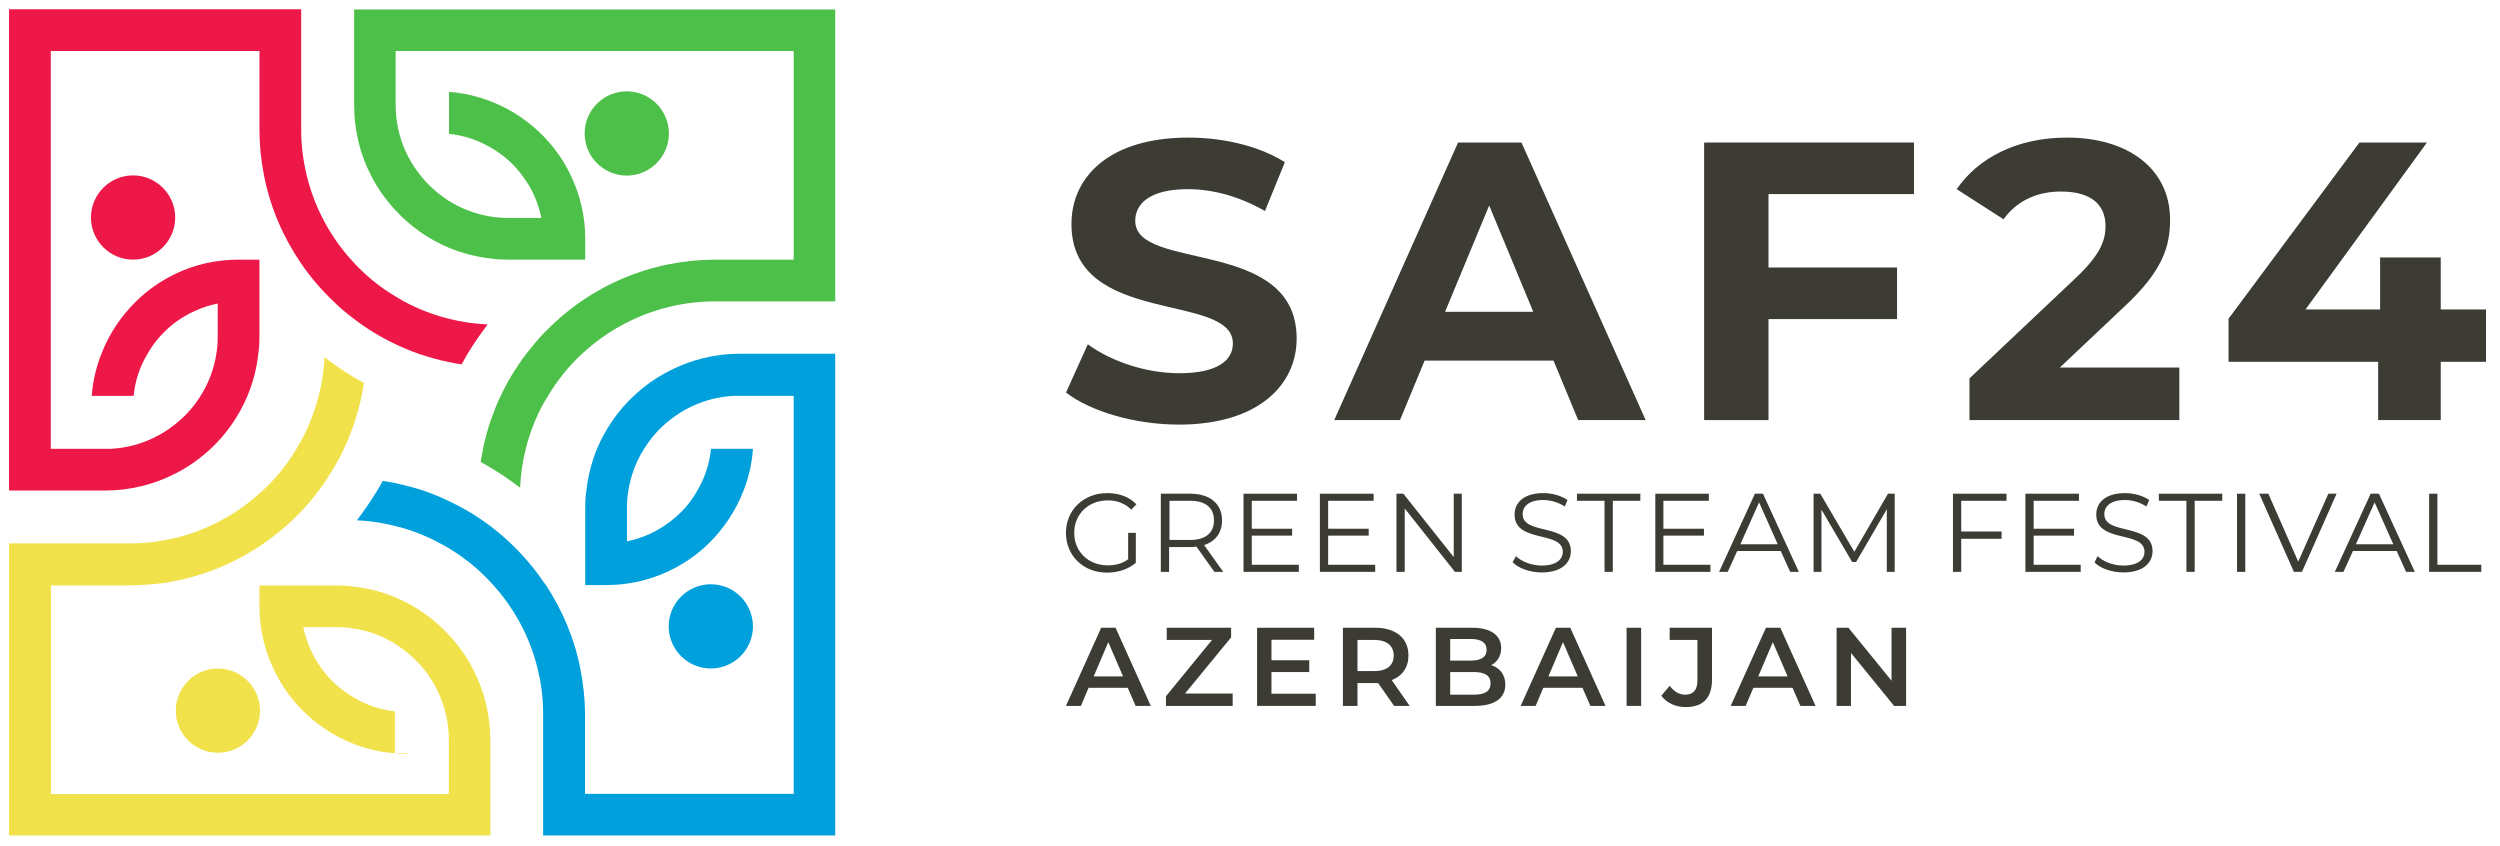 <svg width="127" height="43" viewBox="0 0 127 43" fill="none" xmlns="http://www.w3.org/2000/svg">
<path d="M24.76 16.5C24.4 16.97 24.06 17.47 23.74 17.99C23.64 18.16 23.55 18.33 23.45 18.51C23.23 18.48 23.01 18.44 22.79 18.39C22.29 18.29 21.8 18.15 21.32 17.99C20.89 17.84 20.47 17.67 20.06 17.47C19.32 17.12 18.62 16.69 17.97 16.19C17.61 15.92 17.26 15.63 16.94 15.31C16.32 14.72 15.76 14.07 15.28 13.36C14.38 12.04 13.73 10.54 13.41 8.91C13.26 8.15 13.18 7.37 13.18 6.57V2.59H2.58V22.8H5.33C5.43 22.8 5.53 22.8 5.62 22.8C6.85 22.74 7.99 22.28 8.9 21.55C9.41 21.15 9.85 20.66 10.19 20.11C10.59 19.48 10.87 18.75 10.99 17.98C11.04 17.69 11.06 17.39 11.06 17.09V15.42C10.26 15.58 9.53 15.92 8.9 16.38C8.33 16.81 7.84 17.36 7.49 17.98C7.11 18.61 6.86 19.34 6.79 20.11H4.66C4.72 19.36 4.88 18.65 5.15 17.98C5.54 16.96 6.15 16.06 6.91 15.31C7.49 14.74 8.17 14.27 8.91 13.91C9.89 13.44 10.97 13.19 12.12 13.19H13.18V17.09C13.18 17.39 13.17 17.69 13.12 17.98C13.04 18.73 12.85 19.44 12.57 20.11C12.14 21.14 11.5 22.05 10.7 22.8C10.16 23.3 9.56 23.73 8.9 24.06C7.83 24.61 6.61 24.92 5.33 24.92H0.46V0.47H15.3V6.57C15.3 7.38 15.4 8.16 15.58 8.91C15.99 10.6 16.83 12.12 17.97 13.34C18.58 14 19.29 14.58 20.06 15.04C20.2 15.13 20.35 15.21 20.5 15.3C21.22 15.69 21.99 15.99 22.79 16.19C23.42 16.35 24.08 16.45 24.76 16.48" fill="#ED1848"/>
<path d="M8.9 11.05C8.9 12.23 7.94 13.19 6.76 13.19C5.58 13.19 4.62 12.23 4.62 11.05C4.62 9.87 5.58 8.91 6.76 8.91C7.94 8.91 8.9 9.87 8.9 11.05Z" fill="#ED1848"/>
<path d="M33.98 6.78C33.98 7.96 33.02 8.92 31.84 8.92C30.66 8.92 29.7 7.96 29.7 6.78C29.7 5.6 30.66 4.64 31.84 4.64C33.02 4.64 33.98 5.6 33.98 6.78Z" fill="#4DC049"/>
<path d="M38.25 31.82C38.25 33 37.29 33.96 36.11 33.96C34.93 33.96 33.97 33 33.97 31.82C33.97 30.64 34.93 29.68 36.11 29.68C37.29 29.68 38.25 30.64 38.25 31.82Z" fill="#00A0DD"/>
<path d="M13.21 36.1C13.21 37.28 12.25 38.24 11.07 38.24C9.89 38.24 8.93 37.28 8.93 36.1C8.93 34.92 9.89 33.96 11.07 33.96C12.25 33.96 13.21 34.92 13.21 36.1Z" fill="#F1E24C"/>
<path d="M42.43 0.47V15.31H36.33C35.52 15.31 34.74 15.41 33.99 15.59C32.3 16 30.79 16.84 29.56 17.98C28.89 18.6 28.31 19.32 27.84 20.11C27.75 20.25 27.67 20.39 27.59 20.53C27.21 21.23 26.91 21.99 26.71 22.8C26.55 23.43 26.45 24.1 26.42 24.78C25.95 24.41 25.44 24.07 24.93 23.76C24.76 23.66 24.59 23.56 24.42 23.47C24.46 23.24 24.49 23.02 24.54 22.79C24.64 22.3 24.77 21.82 24.93 21.35C25.08 20.93 25.24 20.5 25.44 20.1C25.79 19.35 26.23 18.64 26.74 17.97C27.01 17.62 27.3 17.27 27.6 16.95C28.19 16.34 28.83 15.79 29.52 15.31C30.84 14.4 32.37 13.74 34 13.42C34.76 13.27 35.54 13.19 36.34 13.19H40.32V2.59H20.1V5.34C20.1 6.69 20.57 7.93 21.36 8.91C21.76 9.42 22.26 9.86 22.81 10.21C23.44 10.6 24.16 10.88 24.93 11C25.22 11.05 25.52 11.07 25.83 11.07H27.5C27.34 10.28 27.01 9.54 26.53 8.92C26.11 8.34 25.56 7.85 24.93 7.5C24.29 7.12 23.58 6.88 22.81 6.8V4.67C23.55 4.72 24.26 4.89 24.93 5.15C25.95 5.54 26.85 6.15 27.6 6.91C28.17 7.5 28.65 8.17 29 8.92C29.47 9.9 29.73 10.98 29.73 12.13V13.19H25.83C25.52 13.19 25.22 13.18 24.93 13.13C24.18 13.05 23.47 12.86 22.81 12.59C21.76 12.15 20.83 11.49 20.08 10.67C19.59 10.15 19.18 9.56 18.85 8.92C18.3 7.85 17.99 6.63 17.99 5.35V0.48H42.45L42.43 0.47Z" fill="#4DC049"/>
<path d="M42.43 17.98V42.44H27.59V36.33C27.59 36.25 27.59 36.17 27.59 36.09C27.58 35.36 27.48 34.65 27.31 33.96C26.91 32.34 26.12 30.89 25.03 29.69C24.99 29.65 24.96 29.61 24.92 29.57C24.3 28.9 23.58 28.32 22.8 27.85C22.66 27.77 22.51 27.68 22.37 27.61C21.65 27.22 20.88 26.91 20.07 26.72C19.44 26.56 18.79 26.46 18.13 26.43C18.49 25.96 18.84 25.45 19.15 24.94C19.25 24.77 19.35 24.61 19.44 24.43C19.66 24.46 19.87 24.5 20.08 24.54C20.58 24.65 21.08 24.78 21.56 24.94C21.98 25.09 22.41 25.26 22.81 25.46C23.56 25.81 24.27 26.24 24.93 26.74C25.28 27.01 25.63 27.3 25.95 27.61C26.56 28.19 27.11 28.83 27.59 29.53C27.63 29.59 27.67 29.65 27.72 29.7C28.56 30.98 29.18 32.42 29.48 33.97C29.63 34.74 29.72 35.53 29.72 36.34V40.33H40.32V20.11H37.57C37.47 20.11 37.37 20.11 37.28 20.11C36.04 20.17 34.91 20.63 34 21.36C33.49 21.76 33.06 22.25 32.72 22.8C32.32 23.43 32.04 24.16 31.92 24.93C31.87 25.22 31.85 25.52 31.85 25.83V27.5C32.64 27.34 33.38 27 34 26.53C34.58 26.1 35.07 25.56 35.42 24.93C35.8 24.29 36.04 23.57 36.12 22.8H38.25C38.2 23.55 38.03 24.26 37.77 24.93C37.38 25.94 36.77 26.85 36.01 27.6C35.43 28.17 34.75 28.64 34 29C33.22 29.37 32.37 29.61 31.48 29.69C31.25 29.71 31.02 29.72 30.79 29.72H29.73V25.82C29.73 25.51 29.74 25.21 29.79 24.92C29.87 24.17 30.06 23.46 30.33 22.79C30.77 21.76 31.41 20.84 32.21 20.1C32.74 19.6 33.35 19.17 34 18.84C35.07 18.29 36.29 17.97 37.57 17.97H42.44L42.43 17.98Z" fill="#00A0DD"/>
<path d="M24.91 37.57V42.44H0.46V27.6H6.56C6.64 27.6 6.73 27.6 6.81 27.6C7.53 27.59 8.23 27.49 8.9 27.33C10.59 26.92 12.1 26.08 13.33 24.93C14.01 24.31 14.59 23.59 15.06 22.8C15.14 22.67 15.21 22.55 15.28 22.42C15.68 21.7 15.98 20.92 16.19 20.11C16.35 19.48 16.46 18.81 16.48 18.14C16.95 18.51 17.45 18.85 17.97 19.16C18.14 19.26 18.31 19.36 18.49 19.45C18.45 19.67 18.42 19.9 18.37 20.12C18.26 20.62 18.13 21.11 17.97 21.58C17.82 22 17.66 22.41 17.47 22.81C17.11 23.56 16.68 24.27 16.18 24.94C15.9 25.31 15.6 25.67 15.28 26C14.71 26.6 14.07 27.14 13.39 27.61C12.06 28.53 10.54 29.19 8.91 29.51C8.44 29.61 7.95 29.67 7.47 29.7C7.17 29.72 6.87 29.74 6.57 29.74H2.59V40.34H22.8V37.59C22.8 36.23 22.32 34.97 21.52 33.98C21.11 33.48 20.61 33.05 20.06 32.7C19.43 32.31 18.72 32.04 17.97 31.93C17.68 31.88 17.38 31.86 17.08 31.86H15.41C15.57 32.64 15.9 33.36 16.35 33.98C16.78 34.57 17.34 35.07 17.97 35.43C18.6 35.81 19.3 36.05 20.06 36.14V38.26H20.67V38.29C20.47 38.29 20.26 38.29 20.06 38.26C20.03 38.26 20 38.26 19.98 38.26C19.28 38.2 18.61 38.04 17.97 37.79C16.94 37.39 16.03 36.78 15.28 36C14.72 35.42 14.25 34.74 13.89 33.98C13.44 33.02 13.18 31.94 13.18 30.8V29.74H17.08C17.38 29.74 17.68 29.75 17.97 29.8C18.7 29.88 19.41 30.06 20.06 30.34C21.11 30.77 22.03 31.42 22.79 32.24C23.28 32.76 23.7 33.35 24.03 33.99C24.59 35.07 24.91 36.3 24.91 37.6" fill="#F1E24C"/>
<path d="M54.15 19.95L55.26 17.49C56.45 18.36 58.22 18.96 59.91 18.96C61.84 18.96 62.63 18.31 62.63 17.45C62.63 14.81 54.43 16.62 54.43 11.38C54.43 8.98 56.36 6.99 60.37 6.99C62.14 6.99 63.96 7.41 65.27 8.24L64.26 10.72C62.95 9.97 61.6 9.61 60.35 9.61C58.42 9.61 57.67 10.34 57.67 11.22C57.67 13.82 65.87 12.03 65.87 17.2C65.87 19.56 63.91 21.57 59.89 21.57C57.65 21.57 55.4 20.9 54.15 19.94" fill="#3C3B34"/>
<path d="M78.92 18.32H72.37L71.12 21.34H67.78L74.07 7.24H77.29L83.6 21.34H80.17L78.92 18.32ZM77.89 15.84L75.65 10.44L73.41 15.84H77.88H77.89Z" fill="#3C3B34"/>
<path d="M89.84 9.86V13.59H96.37V16.21H89.84V21.34H86.57V7.24H97.23V9.86H89.84Z" fill="#3C3B34"/>
<path d="M110.71 18.68V21.34H100.05V19.22L105.49 14.08C106.74 12.89 106.96 12.17 106.96 11.48C106.96 10.37 106.19 9.73 104.7 9.73C103.49 9.73 102.46 10.19 101.78 11.14L99.4 9.61C100.49 8.02 102.46 6.99 105 6.99C108.14 6.99 110.24 8.6 110.24 11.16C110.24 12.53 109.86 13.78 107.88 15.61L104.64 18.67H110.71V18.68Z" fill="#3C3B34"/>
<path d="M126.29 18.38H123.99V21.34H120.81V18.38H113.21V16.19L119.86 7.24H123.29L117.12 15.72H120.91V13.08H123.99V15.72H126.29V18.38Z" fill="#3C3B34"/>
<path d="M57.3 27.07H57.7V28.59C57.32 28.92 56.79 29.09 56.24 29.09C55.03 29.09 54.15 28.23 54.15 27.07C54.15 25.91 55.04 25.05 56.25 25.05C56.85 25.05 57.37 25.24 57.73 25.62L57.47 25.89C57.13 25.56 56.74 25.42 56.27 25.42C55.29 25.42 54.57 26.12 54.57 27.07C54.57 28.02 55.29 28.72 56.27 28.72C56.65 28.72 57 28.64 57.31 28.41V27.07H57.3Z" fill="#3C3B34"/>
<path d="M61.69 29.05L60.78 27.77C60.68 27.78 60.58 27.79 60.46 27.79H59.39V29.05H58.97V25.08H60.46C61.47 25.08 62.08 25.59 62.08 26.44C62.08 27.06 61.75 27.5 61.17 27.69L62.14 29.05H61.68H61.69ZM61.67 26.44C61.67 25.8 61.25 25.44 60.46 25.44H59.41V27.43H60.46C61.25 27.43 61.67 27.06 61.67 26.44Z" fill="#3C3B34"/>
<path d="M65.98 28.69V29.05H63.17V25.08H65.89V25.44H63.59V26.86H65.64V27.21H63.59V28.69H65.98Z" fill="#3C3B34"/>
<path d="M69.86 28.69V29.05H67.05V25.08H69.78V25.44H67.47V26.86H69.53V27.21H67.47V28.69H69.86Z" fill="#3C3B34"/>
<path d="M74.26 25.08V29.05H73.91L71.36 25.83V29.05H70.94V25.08H71.29L73.85 28.3V25.08H74.26Z" fill="#3C3B34"/>
<path d="M76.84 28.57L77.01 28.25C77.29 28.53 77.8 28.73 78.32 28.73C79.06 28.73 79.39 28.42 79.39 28.03C79.39 26.94 76.94 27.61 76.94 26.14C76.94 25.55 77.39 25.05 78.4 25.05C78.85 25.05 79.31 25.18 79.63 25.4L79.49 25.73C79.15 25.51 78.75 25.4 78.4 25.4C77.67 25.4 77.35 25.72 77.35 26.12C77.35 27.21 79.8 26.55 79.8 28C79.8 28.58 79.34 29.08 78.32 29.08C77.72 29.08 77.14 28.87 76.84 28.56" fill="#3C3B34"/>
<path d="M81.51 25.44H80.11V25.08H83.33V25.44H81.93V29.05H81.51V25.44Z" fill="#3C3B34"/>
<path d="M86.89 28.69V29.05H84.09V25.08H86.81V25.44H84.5V26.86H86.56V27.21H84.5V28.69H86.89Z" fill="#3C3B34"/>
<path d="M90.46 27.99H88.25L87.77 29.05H87.33L89.15 25.08H89.56L91.38 29.05H90.94L90.46 27.99ZM90.31 27.65L89.36 25.52L88.41 27.65H90.32H90.31Z" fill="#3C3B34"/>
<path d="M96.25 25.08V29.05H95.85V25.87L94.29 28.55H94.09L92.53 25.89V29.05H92.13V25.08H92.47L94.2 28.03L95.91 25.08H96.25Z" fill="#3C3B34"/>
<path d="M99.63 25.44V27H101.68V27.37H99.63V29.05H99.21V25.08H101.93V25.44H99.63Z" fill="#3C3B34"/>
<path d="M105.7 28.69V29.05H102.89V25.08H105.61V25.44H103.31V26.86H105.36V27.21H103.31V28.69H105.7Z" fill="#3C3B34"/>
<path d="M106.4 28.57L106.56 28.25C106.84 28.53 107.35 28.73 107.87 28.73C108.61 28.73 108.94 28.42 108.94 28.03C108.94 26.94 106.49 27.61 106.49 26.14C106.49 25.55 106.94 25.05 107.95 25.05C108.4 25.05 108.86 25.18 109.18 25.4L109.04 25.73C108.7 25.51 108.3 25.4 107.95 25.4C107.22 25.4 106.9 25.72 106.9 26.12C106.9 27.21 109.35 26.55 109.35 28C109.35 28.58 108.88 29.08 107.87 29.08C107.27 29.08 106.69 28.87 106.39 28.56" fill="#3C3B34"/>
<path d="M111.07 25.44H109.67V25.08H112.89V25.44H111.49V29.05H111.07V25.44Z" fill="#3C3B34"/>
<path d="M114.06 25.08H113.64V29.05H114.06V25.08Z" fill="#3C3B34"/>
<path d="M118.7 25.08L116.94 29.05H116.53L114.77 25.08H115.23L116.75 28.53L118.28 25.08H118.7Z" fill="#3C3B34"/>
<path d="M121.74 27.99H119.53L119.05 29.05H118.61L120.43 25.08H120.85L122.67 29.05H122.23L121.75 27.99H121.74ZM121.58 27.65L120.63 25.52L119.68 27.65H121.59H121.58Z" fill="#3C3B34"/>
<path d="M123.4 25.08H123.82V28.69H126.05V29.05H123.4V25.08Z" fill="#3C3B34"/>
<path d="M57.29 34.94H55.3L54.91 35.86H54.15L55.94 31.89H56.67L58.46 35.86H57.69L57.29 34.94ZM57.05 34.36L56.3 32.62L55.56 34.36H57.05Z" fill="#3C3B34"/>
<path d="M62.62 35.23V35.86H59.23V35.37L61.57 32.51H59.27V31.89H62.54V32.38L60.2 35.23H62.62Z" fill="#3C3B34"/>
<path d="M66.84 35.24V35.86H63.86V31.89H66.76V32.5H64.59V33.54H66.51V34.14H64.59V35.24H66.84Z" fill="#3C3B34"/>
<path d="M70.82 35.86L70.01 34.7C69.96 34.7 69.91 34.7 69.86 34.7H68.96V35.86H68.22V31.89H69.86C70.91 31.89 71.55 32.42 71.55 33.3C71.55 33.9 71.24 34.34 70.7 34.55L71.61 35.86H70.82ZM69.82 32.51H68.96V34.09H69.82C70.47 34.09 70.8 33.79 70.8 33.3C70.8 32.81 70.46 32.51 69.82 32.51Z" fill="#3C3B34"/>
<path d="M76.47 34.78C76.47 35.46 75.94 35.86 74.92 35.86H72.94V31.89H74.8C75.75 31.89 76.26 32.29 76.26 32.92C76.26 33.33 76.06 33.63 75.75 33.79C76.18 33.92 76.47 34.26 76.47 34.78ZM73.67 32.46V33.56H74.72C75.23 33.56 75.52 33.38 75.52 33.01C75.52 32.64 75.23 32.46 74.72 32.46H73.67ZM75.72 34.71C75.72 34.31 75.42 34.14 74.86 34.14H73.67V35.29H74.86C75.42 35.29 75.72 35.12 75.72 34.72V34.71Z" fill="#3C3B34"/>
<path d="M80.39 34.94H78.4L78.01 35.86H77.25L79.04 31.89H79.77L81.56 35.86H80.79L80.39 34.94ZM80.15 34.36L79.4 32.62L78.66 34.36H80.15Z" fill="#3C3B34"/>
<path d="M83.37 31.89H82.63V35.86H83.37V31.89Z" fill="#3C3B34"/>
<path d="M84.4 35.34L84.82 34.84C85.04 35.13 85.3 35.29 85.61 35.29C86.02 35.29 86.23 35.05 86.23 34.56V32.51H84.82V31.89H86.97V34.52C86.97 35.46 86.51 35.92 85.63 35.92C85.13 35.92 84.68 35.72 84.4 35.35" fill="#3C3B34"/>
<path d="M91.06 34.94H89.07L88.68 35.86H87.92L89.71 31.89H90.44L92.23 35.86H91.46L91.06 34.94ZM90.81 34.36L90.06 32.62L89.32 34.36H90.81Z" fill="#3C3B34"/>
<path d="M96.83 31.89V35.86H96.22L94.03 33.17V35.86H93.3V31.89H93.9L96.09 34.58V31.89H96.83Z" fill="#3C3B34"/>
</svg>
